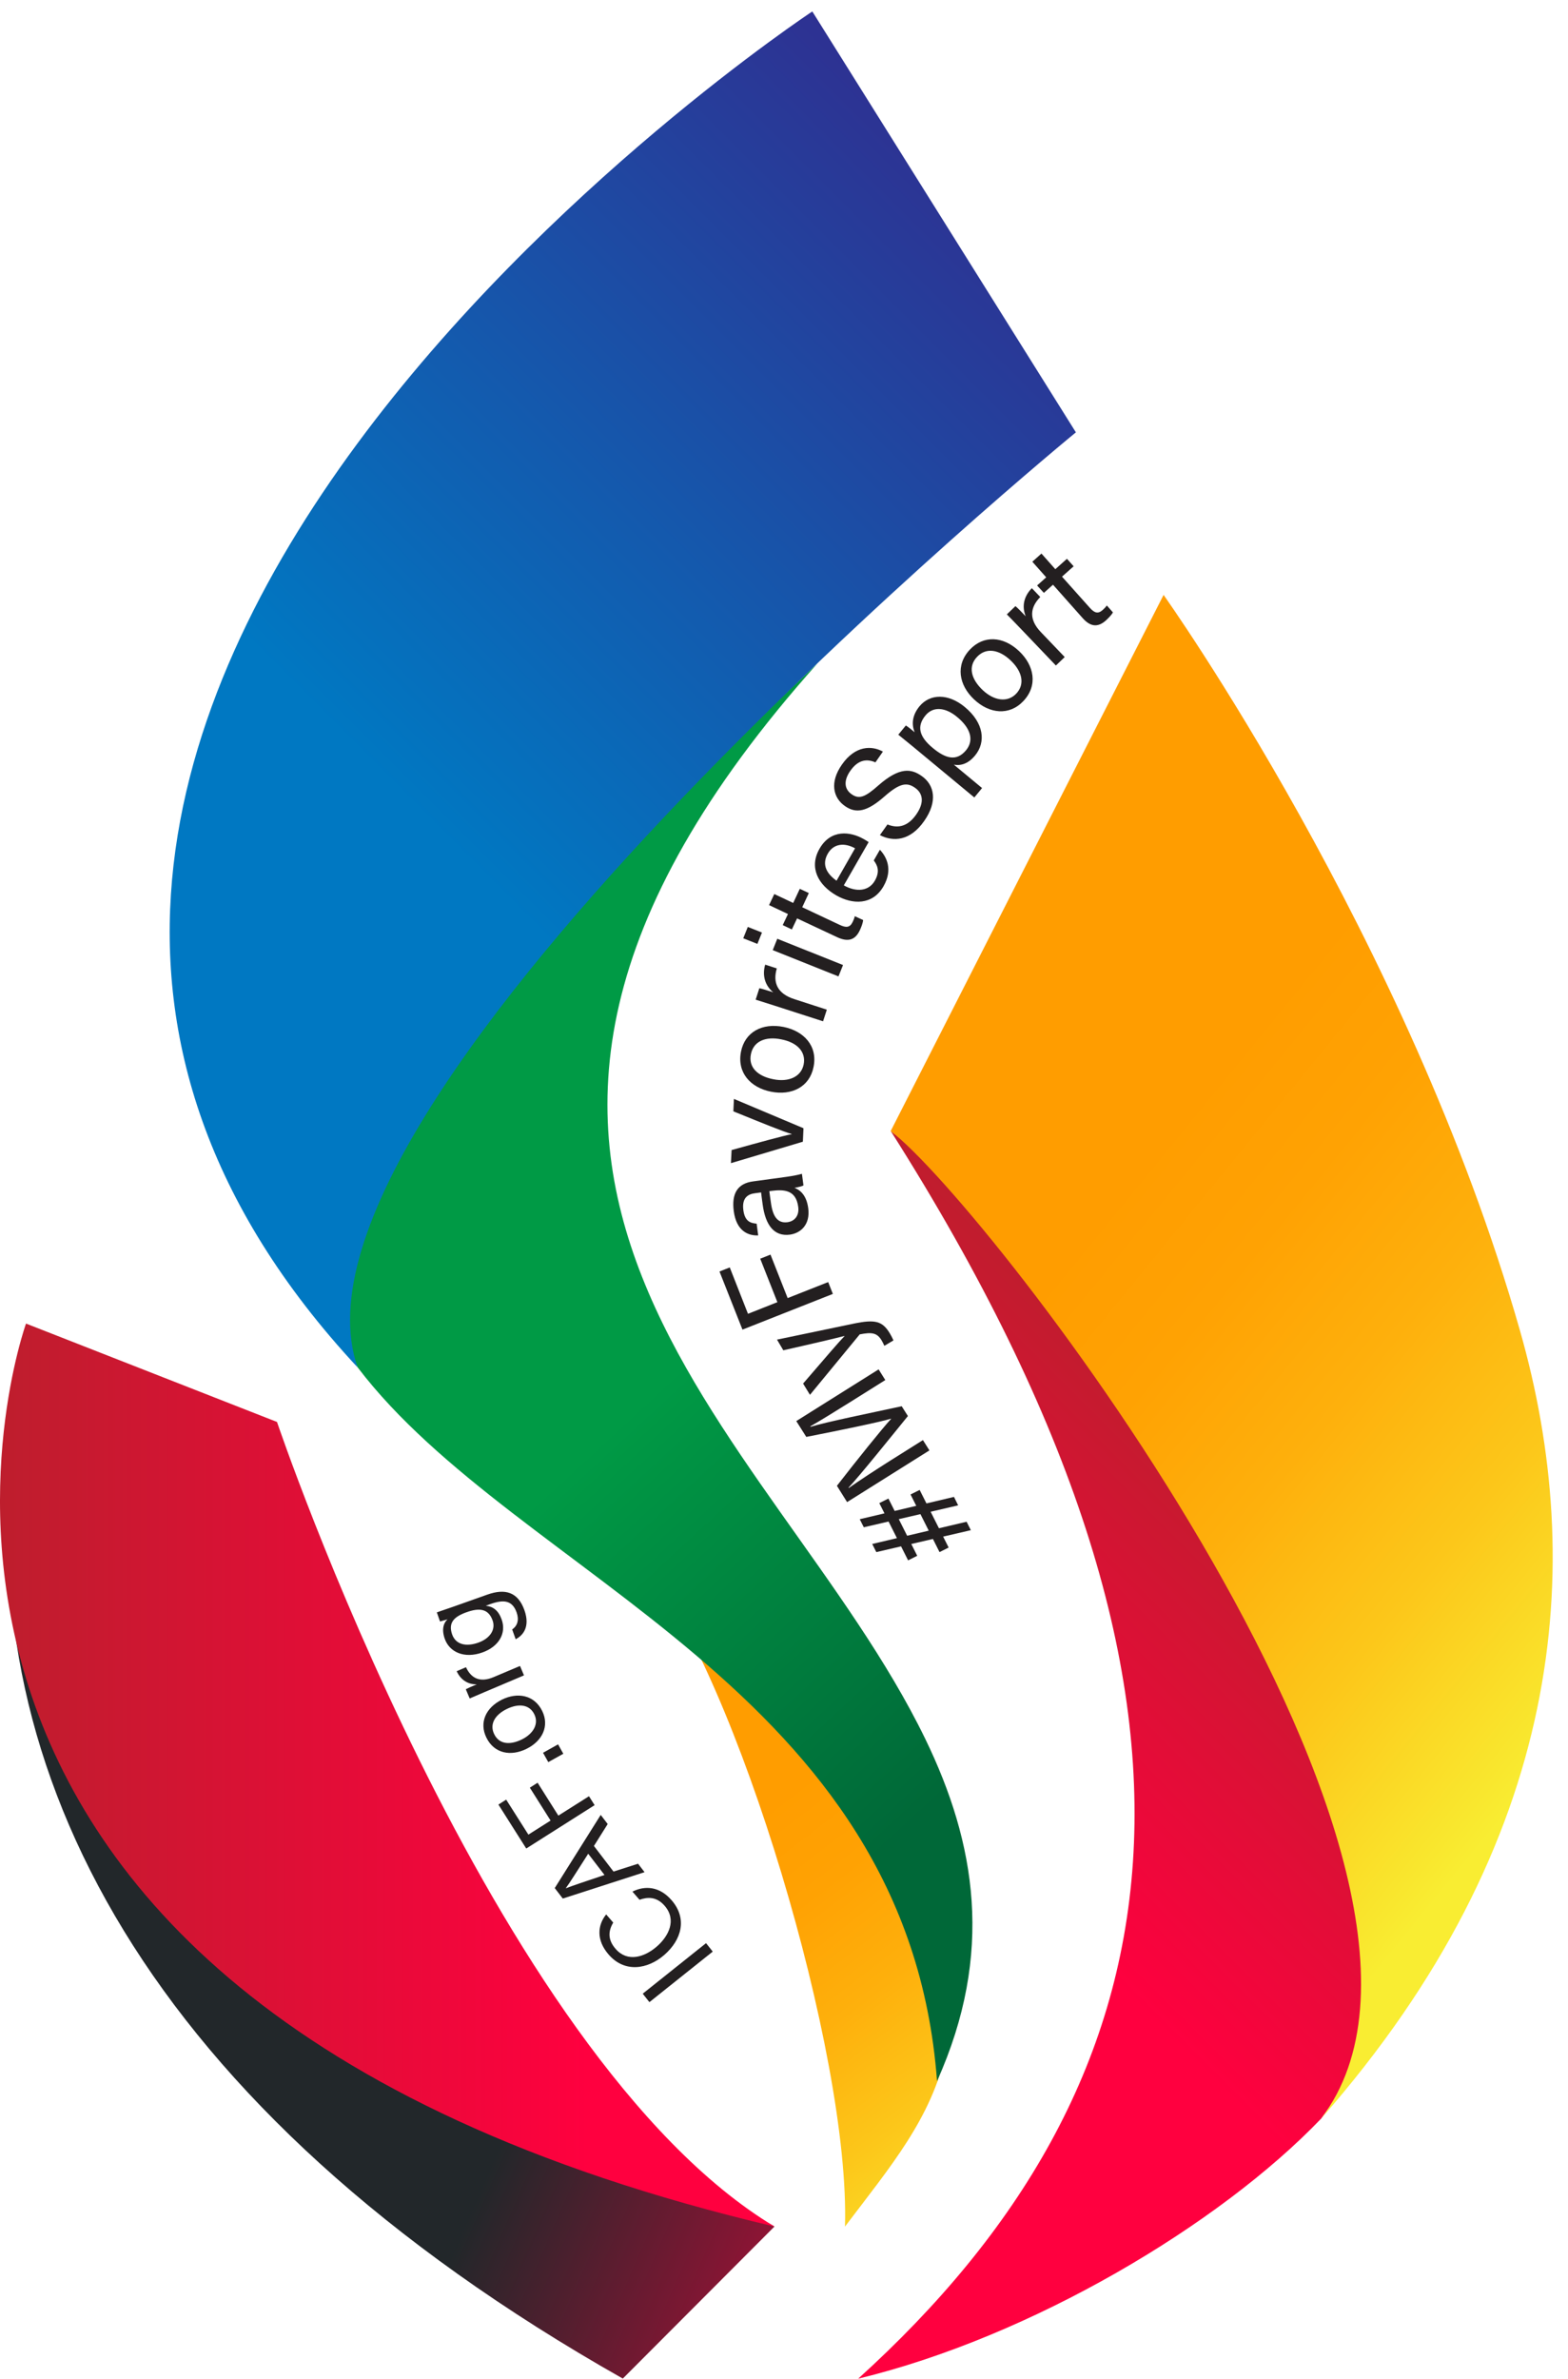 <svg width="91" height="138" viewBox="0 0 91 138" fill="none" xmlns="http://www.w3.org/2000/svg">
<g id="MFS Logo">
<g id="Group">
<g id="Group_2">
<g id="Group_3">
<path id="Vector" d="M49.805 137.974C59.811 135.56 70.763 129.059 76.678 122.885C86.488 109.986 71.996 80.653 51.696 65.609C72.992 99.141 68.507 121.039 49.805 137.974Z" fill="url(#paint0_linear_4778_146176)"/>
<path id="Vector_2" d="M67.529 34.508C67.529 34.508 81.694 54.369 88.206 77.157C92.112 90.827 90.817 106.794 76.674 122.884C87.469 108.73 57.325 69.874 51.691 65.608L67.529 34.508Z" fill="url(#paint1_linear_4778_146176)"/>
</g>
<g id="Group_4">
<path id="Vector_3" d="M0.796 83.781C-1.495 102.494 8.365 122.26 36.145 137.968L44.947 129.148C27.816 119.66 10.622 103.766 0.796 83.781Z" fill="url(#paint2_linear_4778_146176)"/>
</g>
<g id="Group_5">
<path id="Vector_4" d="M49.039 129.151C54.386 122.088 58.393 118.216 51.954 101.765L37.496 90.836C42.758 97.336 49.343 119.117 49.039 129.151Z" fill="url(#paint3_linear_4778_146176)"/>
</g>
<g id="Group_6">
<path id="Vector_5" d="M54.381 120.716C52.692 97.895 30.051 91.524 20.759 79.317C14.675 65.376 22.048 62.489 47.453 38.469C20.765 68.348 44.892 82.733 53.7 100.866C56.632 106.905 57.712 113.299 54.381 120.716Z" fill="url(#paint4_linear_4778_146176)"/>
<path id="Vector_6" d="M47.143 0.664C47.143 0.664 -14.546 41.388 20.753 79.315C15.316 63.669 62.44 25.078 62.44 25.078L47.143 0.664Z" fill="url(#paint5_linear_4778_146176)"/>
<path id="Vector_7" d="M1.51 76.773C1.51 76.773 -12.52 115.635 44.947 129.148C28.508 119.259 16.076 82.48 16.076 82.48L1.51 76.773Z" fill="url(#paint6_linear_4778_146176)"/>
</g>
</g>
</g>
<g id="Group_7">
<g id="Group_8">
<path id="Vector_8" d="M50.131 88.589L49.895 88.121L55.365 86.827L55.607 87.317L50.131 88.589ZM50.857 90.029L50.62 89.557L56.097 88.268L56.344 88.757L50.857 90.029ZM52.703 90.508L51.031 87.187L51.56 86.923L53.232 90.243L52.703 90.508ZM54.526 90.029L52.844 86.686L53.373 86.422L55.055 89.765L54.526 90.029Z" fill="#231F20"/>
<path id="Vector_9" d="M49.342 81.326C48.453 81.883 47.547 82.441 47.029 82.733L47.046 82.761C47.952 82.48 50.484 81.968 52.331 81.568L52.691 82.137C51.728 83.319 49.927 85.564 49.246 86.29L49.258 86.313C49.787 85.93 50.839 85.249 51.655 84.731L53.563 83.532L53.94 84.129L49.162 87.129L48.571 86.183C49.714 84.709 51.211 82.846 51.717 82.3L51.711 82.289C51.182 82.463 48.588 82.998 46.793 83.347L46.213 82.429L50.991 79.43L51.379 80.049L49.342 81.326Z" fill="#231F20"/>
<path id="Vector_10" d="M46.608 80.253C47.964 78.677 48.712 77.805 49.017 77.495L49.011 77.49C48.544 77.614 47.581 77.844 45.46 78.323L45.094 77.704L49.551 76.775C50.8 76.516 51.217 76.629 51.65 77.355C51.718 77.467 51.785 77.602 51.853 77.749L51.324 78.064C51.285 77.968 51.228 77.861 51.172 77.76C50.907 77.31 50.609 77.259 49.894 77.4L47.007 80.906L46.608 80.253Z" fill="#231F20"/>
<path id="Vector_11" d="M43.09 77.124L41.756 73.753L42.352 73.516L43.41 76.207L45.116 75.531L44.12 73.01L44.716 72.773L45.712 75.295L48.065 74.366L48.335 75.053L43.09 77.124Z" fill="#231F20"/>
<path id="Vector_12" d="M45.656 68.26C46.028 68.21 46.422 68.125 46.54 68.086L46.63 68.761C46.546 68.806 46.354 68.857 46.107 68.902C46.399 69.009 46.799 69.285 46.906 70.078C47.035 71.041 46.461 71.53 45.842 71.615C44.93 71.733 44.424 71.074 44.261 69.864C44.221 69.583 44.188 69.324 44.171 69.166L43.822 69.212C43.462 69.257 43.039 69.431 43.141 70.196C43.231 70.877 43.585 70.945 43.912 70.979L44.002 71.66C43.433 71.682 42.736 71.418 42.584 70.247C42.454 69.251 42.786 68.643 43.715 68.525L45.656 68.26ZM44.649 69.093C44.666 69.223 44.705 69.532 44.739 69.752C44.846 70.562 45.127 70.968 45.701 70.894C46.123 70.838 46.394 70.506 46.326 70.005C46.197 69.026 45.516 68.981 44.778 69.076L44.649 69.093Z" fill="#231F20"/>
<path id="Vector_13" d="M42.459 66.708C44.165 66.235 45.437 65.886 45.954 65.785V65.779C45.498 65.656 44.294 65.166 42.561 64.463L42.594 63.742L46.63 65.442L46.596 66.224L42.42 67.468L42.459 66.708Z" fill="#231F20"/>
<path id="Vector_14" d="M45.481 59.568C46.64 59.804 47.468 60.66 47.214 61.892C46.984 63.046 45.948 63.564 44.738 63.322C43.551 63.085 42.763 62.213 43.005 60.997C43.23 59.877 44.215 59.315 45.481 59.568ZM44.879 62.601C45.762 62.781 46.494 62.466 46.64 61.746C46.787 61.008 46.263 60.468 45.346 60.288C44.44 60.102 43.731 60.389 43.579 61.149C43.427 61.898 43.956 62.421 44.879 62.601Z" fill="#231F20"/>
<path id="Vector_15" d="M44.919 58.322C44.373 58.148 44.064 58.052 43.855 57.985L44.069 57.321C44.182 57.343 44.491 57.433 44.874 57.557C44.413 57.18 44.221 56.606 44.407 55.953L45.082 56.173C44.846 56.983 45.099 57.63 46.09 57.951L47.986 58.565L47.767 59.24L44.919 58.322Z" fill="#231F20"/>
<path id="Vector_16" d="M43.135 54.424L43.399 53.766L44.221 54.092L43.956 54.751L43.135 54.424ZM44.846 55.111L45.11 54.452L48.926 55.977L48.661 56.636L44.846 55.111Z" fill="#231F20"/>
<path id="Vector_17" d="M45.426 53.66L45.73 53.018L44.633 52.5L44.937 51.859L46.034 52.376L46.417 51.555L46.94 51.802L46.558 52.624L48.736 53.648C49.096 53.817 49.321 53.817 49.484 53.48C49.529 53.389 49.586 53.254 49.608 53.142L50.092 53.367C50.075 53.553 49.985 53.778 49.901 53.958C49.63 54.538 49.208 54.65 48.589 54.363L46.259 53.271L45.955 53.913L45.426 53.66Z" fill="#231F20"/>
<path id="Vector_18" d="M48.971 51.355C49.703 51.766 50.423 51.693 50.772 51.085C51.093 50.523 50.907 50.174 50.71 49.909L51.065 49.29C51.442 49.69 51.836 50.421 51.279 51.401C50.637 52.526 49.466 52.464 48.543 51.941C47.48 51.333 46.939 50.32 47.559 49.234C48.217 48.08 49.354 48.232 50.119 48.665C50.226 48.727 50.316 48.778 50.412 48.845L48.971 51.355ZM49.624 49.206C49.033 48.879 48.391 48.907 48.042 49.515C47.682 50.145 47.964 50.669 48.549 51.085L49.624 49.206Z" fill="#231F20"/>
<path id="Vector_19" d="M51.504 47.822C52.146 48.081 52.709 47.912 53.176 47.242C53.677 46.522 53.542 45.999 53.103 45.695C52.641 45.368 52.219 45.419 51.347 46.184C50.322 47.09 49.681 47.209 49.034 46.753C48.347 46.274 48.139 45.374 48.865 44.344C49.636 43.241 50.587 43.235 51.24 43.596L50.806 44.22C50.339 44.018 49.822 44.034 49.349 44.71C48.955 45.273 48.989 45.768 49.428 46.072C49.861 46.376 50.215 46.235 50.975 45.56C52.219 44.468 52.894 44.592 53.485 45.008C54.234 45.526 54.431 46.488 53.637 47.62C52.827 48.785 51.842 48.841 51.065 48.441L51.504 47.822Z" fill="#231F20"/>
<path id="Vector_20" d="M55.358 44.354L56.995 45.711L56.545 46.257L52.91 43.246C52.651 43.032 52.38 42.812 52.133 42.615L52.572 42.081C52.69 42.154 52.887 42.306 53.084 42.475C52.904 42.041 52.921 41.507 53.365 40.966C53.973 40.235 55.026 40.212 55.988 41.006C57.119 41.94 57.221 43.054 56.59 43.82C56.168 44.332 55.729 44.422 55.358 44.354ZM55.543 41.585C54.874 41.028 54.159 40.955 53.714 41.495C53.168 42.154 53.371 42.756 54.142 43.392C54.891 44.011 55.521 44.174 56.067 43.516C56.545 42.931 56.326 42.227 55.543 41.585Z" fill="#231F20"/>
<path id="Vector_21" d="M59.151 37.776C60.012 38.592 60.254 39.757 59.388 40.669C58.577 41.524 57.423 41.411 56.529 40.567C55.645 39.734 55.442 38.575 56.292 37.675C57.08 36.842 58.217 36.886 59.151 37.776ZM57.029 40.027C57.682 40.646 58.47 40.77 58.977 40.235C59.495 39.689 59.331 38.952 58.656 38.31C57.986 37.674 57.232 37.539 56.703 38.102C56.174 38.659 56.349 39.38 57.029 40.027Z" fill="#231F20"/>
<path id="Vector_22" d="M59.208 36.436C58.809 36.02 58.584 35.789 58.432 35.637L58.932 35.158C59.023 35.231 59.253 35.457 59.529 35.749C59.298 35.198 59.405 34.601 59.884 34.117L60.373 34.629C59.782 35.231 59.692 35.924 60.413 36.672L61.792 38.113L61.279 38.603L59.208 36.436Z" fill="#231F20"/>
<path id="Vector_23" d="M60.188 33.961L60.717 33.488L59.912 32.582L60.441 32.109L61.246 33.016L61.921 32.413L62.31 32.847L61.634 33.449L63.238 35.244C63.503 35.542 63.711 35.633 63.992 35.385C64.066 35.317 64.172 35.216 64.234 35.12L64.589 35.52C64.504 35.683 64.325 35.852 64.184 35.987C63.705 36.415 63.272 36.353 62.822 35.841L61.111 33.916L60.582 34.389L60.188 33.961Z" fill="#231F20"/>
</g>
</g>
<g id="Group_9">
<g id="Group_10">
<path id="Vector_24" d="M37.301 115.643L40.976 112.711L41.364 113.201L37.689 116.133L37.301 115.643Z" fill="#231F20"/>
<path id="Vector_25" d="M36.704 109.722C37.441 109.356 38.28 109.418 38.978 110.223C39.901 111.287 39.558 112.519 38.556 113.392C37.593 114.23 36.254 114.45 35.32 113.369C34.594 112.531 34.678 111.664 35.179 111.045L35.59 111.518C35.314 111.979 35.241 112.491 35.731 113.048C36.412 113.831 37.397 113.532 38.117 112.908C38.815 112.3 39.282 111.36 38.573 110.544C38.1 109.998 37.577 110.032 37.115 110.195L36.704 109.722Z" fill="#231F20"/>
<path id="Vector_26" d="M35.606 108.56L37.03 108.104L37.407 108.594L32.662 110.125L32.195 109.517L34.863 105.273L35.268 105.802L34.469 107.074L35.606 108.56ZM34.137 107.525C33.428 108.633 33.056 109.224 32.837 109.523L32.843 109.528C33.231 109.376 34.024 109.112 35.083 108.757L34.137 107.525Z" fill="#231F20"/>
<path id="Vector_27" d="M30.541 107.222L28.926 104.673L29.376 104.386L30.665 106.417L31.954 105.601L30.749 103.693L31.2 103.406L32.404 105.314L34.182 104.189L34.509 104.706L30.541 107.222Z" fill="#231F20"/>
<path id="Vector_28" d="M32.692 101.726L31.82 102.21L31.516 101.669L32.388 101.18L32.692 101.726Z" fill="#231F20"/>
<path id="Vector_29" d="M29.134 98.584C30.018 98.151 30.997 98.297 31.464 99.237C31.898 100.115 31.481 100.988 30.552 101.443C29.646 101.888 28.684 101.719 28.228 100.791C27.806 99.935 28.172 99.063 29.134 98.584ZM30.282 100.897C30.958 100.565 31.284 99.986 31.008 99.434C30.733 98.871 30.108 98.787 29.41 99.13C28.718 99.468 28.397 100.02 28.684 100.594C28.965 101.168 29.579 101.241 30.282 100.897Z" fill="#231F20"/>
<path id="Vector_30" d="M28.113 98.152C27.674 98.338 27.427 98.445 27.258 98.518L27.033 97.984C27.117 97.939 27.359 97.826 27.669 97.697C27.174 97.713 26.74 97.454 26.504 96.937L27.044 96.706C27.337 97.342 27.849 97.618 28.648 97.28L30.179 96.633L30.41 97.179L28.113 98.152Z" fill="#231F20"/>
<path id="Vector_31" d="M28.284 92.494C29.319 92.128 30.057 92.342 30.434 93.394C30.783 94.374 30.344 94.869 29.927 95.083L29.724 94.514C30.045 94.295 30.13 93.946 29.983 93.529C29.724 92.798 29.195 92.781 28.453 93.045L28.194 93.141C28.616 93.186 28.925 93.406 29.117 93.946C29.398 94.74 28.948 95.51 28.002 95.848C26.95 96.225 26.089 95.837 25.813 95.06C25.594 94.447 25.791 94.081 25.976 93.929C25.83 93.974 25.61 94.036 25.537 94.053L25.352 93.524C25.537 93.462 25.976 93.31 26.286 93.203L28.284 92.494ZM27.76 95.28C28.441 95.038 28.779 94.52 28.588 93.991C28.34 93.293 27.8 93.259 27.085 93.513C26.359 93.771 25.999 94.115 26.241 94.807C26.455 95.404 27.062 95.527 27.76 95.28Z" fill="#231F20"/>
</g>
</g>
</g>
<defs>
<linearGradient id="paint0_linear_4778_146176" x1="35.132" y1="123.304" x2="72.791" y2="85.645" gradientUnits="userSpaceOnUse">
<stop offset="0.503" stop-color="#FF003F"/>
<stop offset="1" stop-color="#BE1E2D"/>
</linearGradient>
<linearGradient id="paint1_linear_4778_146176" x1="49.748" y1="60.457" x2="94.317" y2="96.817" gradientUnits="userSpaceOnUse">
<stop offset="0.297" stop-color="#FF9D00"/>
<stop offset="0.442" stop-color="#FFA203"/>
<stop offset="0.608" stop-color="#FEB00C"/>
<stop offset="0.784" stop-color="#FCC71A"/>
<stop offset="0.968" stop-color="#F9E72E"/>
<stop offset="1" stop-color="#F9ED32"/>
</linearGradient>
<linearGradient id="paint2_linear_4778_146176" x1="3.966" y1="104.579" x2="71.879" y2="134.056" gradientUnits="userSpaceOnUse">
<stop offset="0.417" stop-color="#22272A"/>
<stop offset="0.873" stop-color="#FF003F"/>
</linearGradient>
<linearGradient id="paint3_linear_4778_146176" x1="35.846" y1="96.332" x2="60.147" y2="128.051" gradientUnits="userSpaceOnUse">
<stop offset="0.297" stop-color="#FF9D00"/>
<stop offset="0.442" stop-color="#FFA203"/>
<stop offset="0.608" stop-color="#FEB00C"/>
<stop offset="0.784" stop-color="#FCC71A"/>
<stop offset="0.968" stop-color="#F9E72E"/>
<stop offset="1" stop-color="#F9ED32"/>
</linearGradient>
<linearGradient id="paint4_linear_4778_146176" x1="30.065" y1="57.024" x2="73.407" y2="103.936" gradientUnits="userSpaceOnUse">
<stop offset="0.356" stop-color="#009A45"/>
<stop offset="0.804" stop-color="#006838"/>
</linearGradient>
<linearGradient id="paint5_linear_4778_146176" x1="6.994" y1="65.555" x2="59.513" y2="13.036" gradientUnits="userSpaceOnUse">
<stop offset="0.339" stop-color="#0078C2"/>
<stop offset="1" stop-color="#2E3192"/>
</linearGradient>
<linearGradient id="paint6_linear_4778_146176" x1="-0.001" y1="102.964" x2="44.946" y2="102.964" gradientUnits="userSpaceOnUse">
<stop stop-color="#BE1E2D"/>
<stop offset="0.761" stop-color="#FF003F"/>
</linearGradient>
</defs>
</svg>
